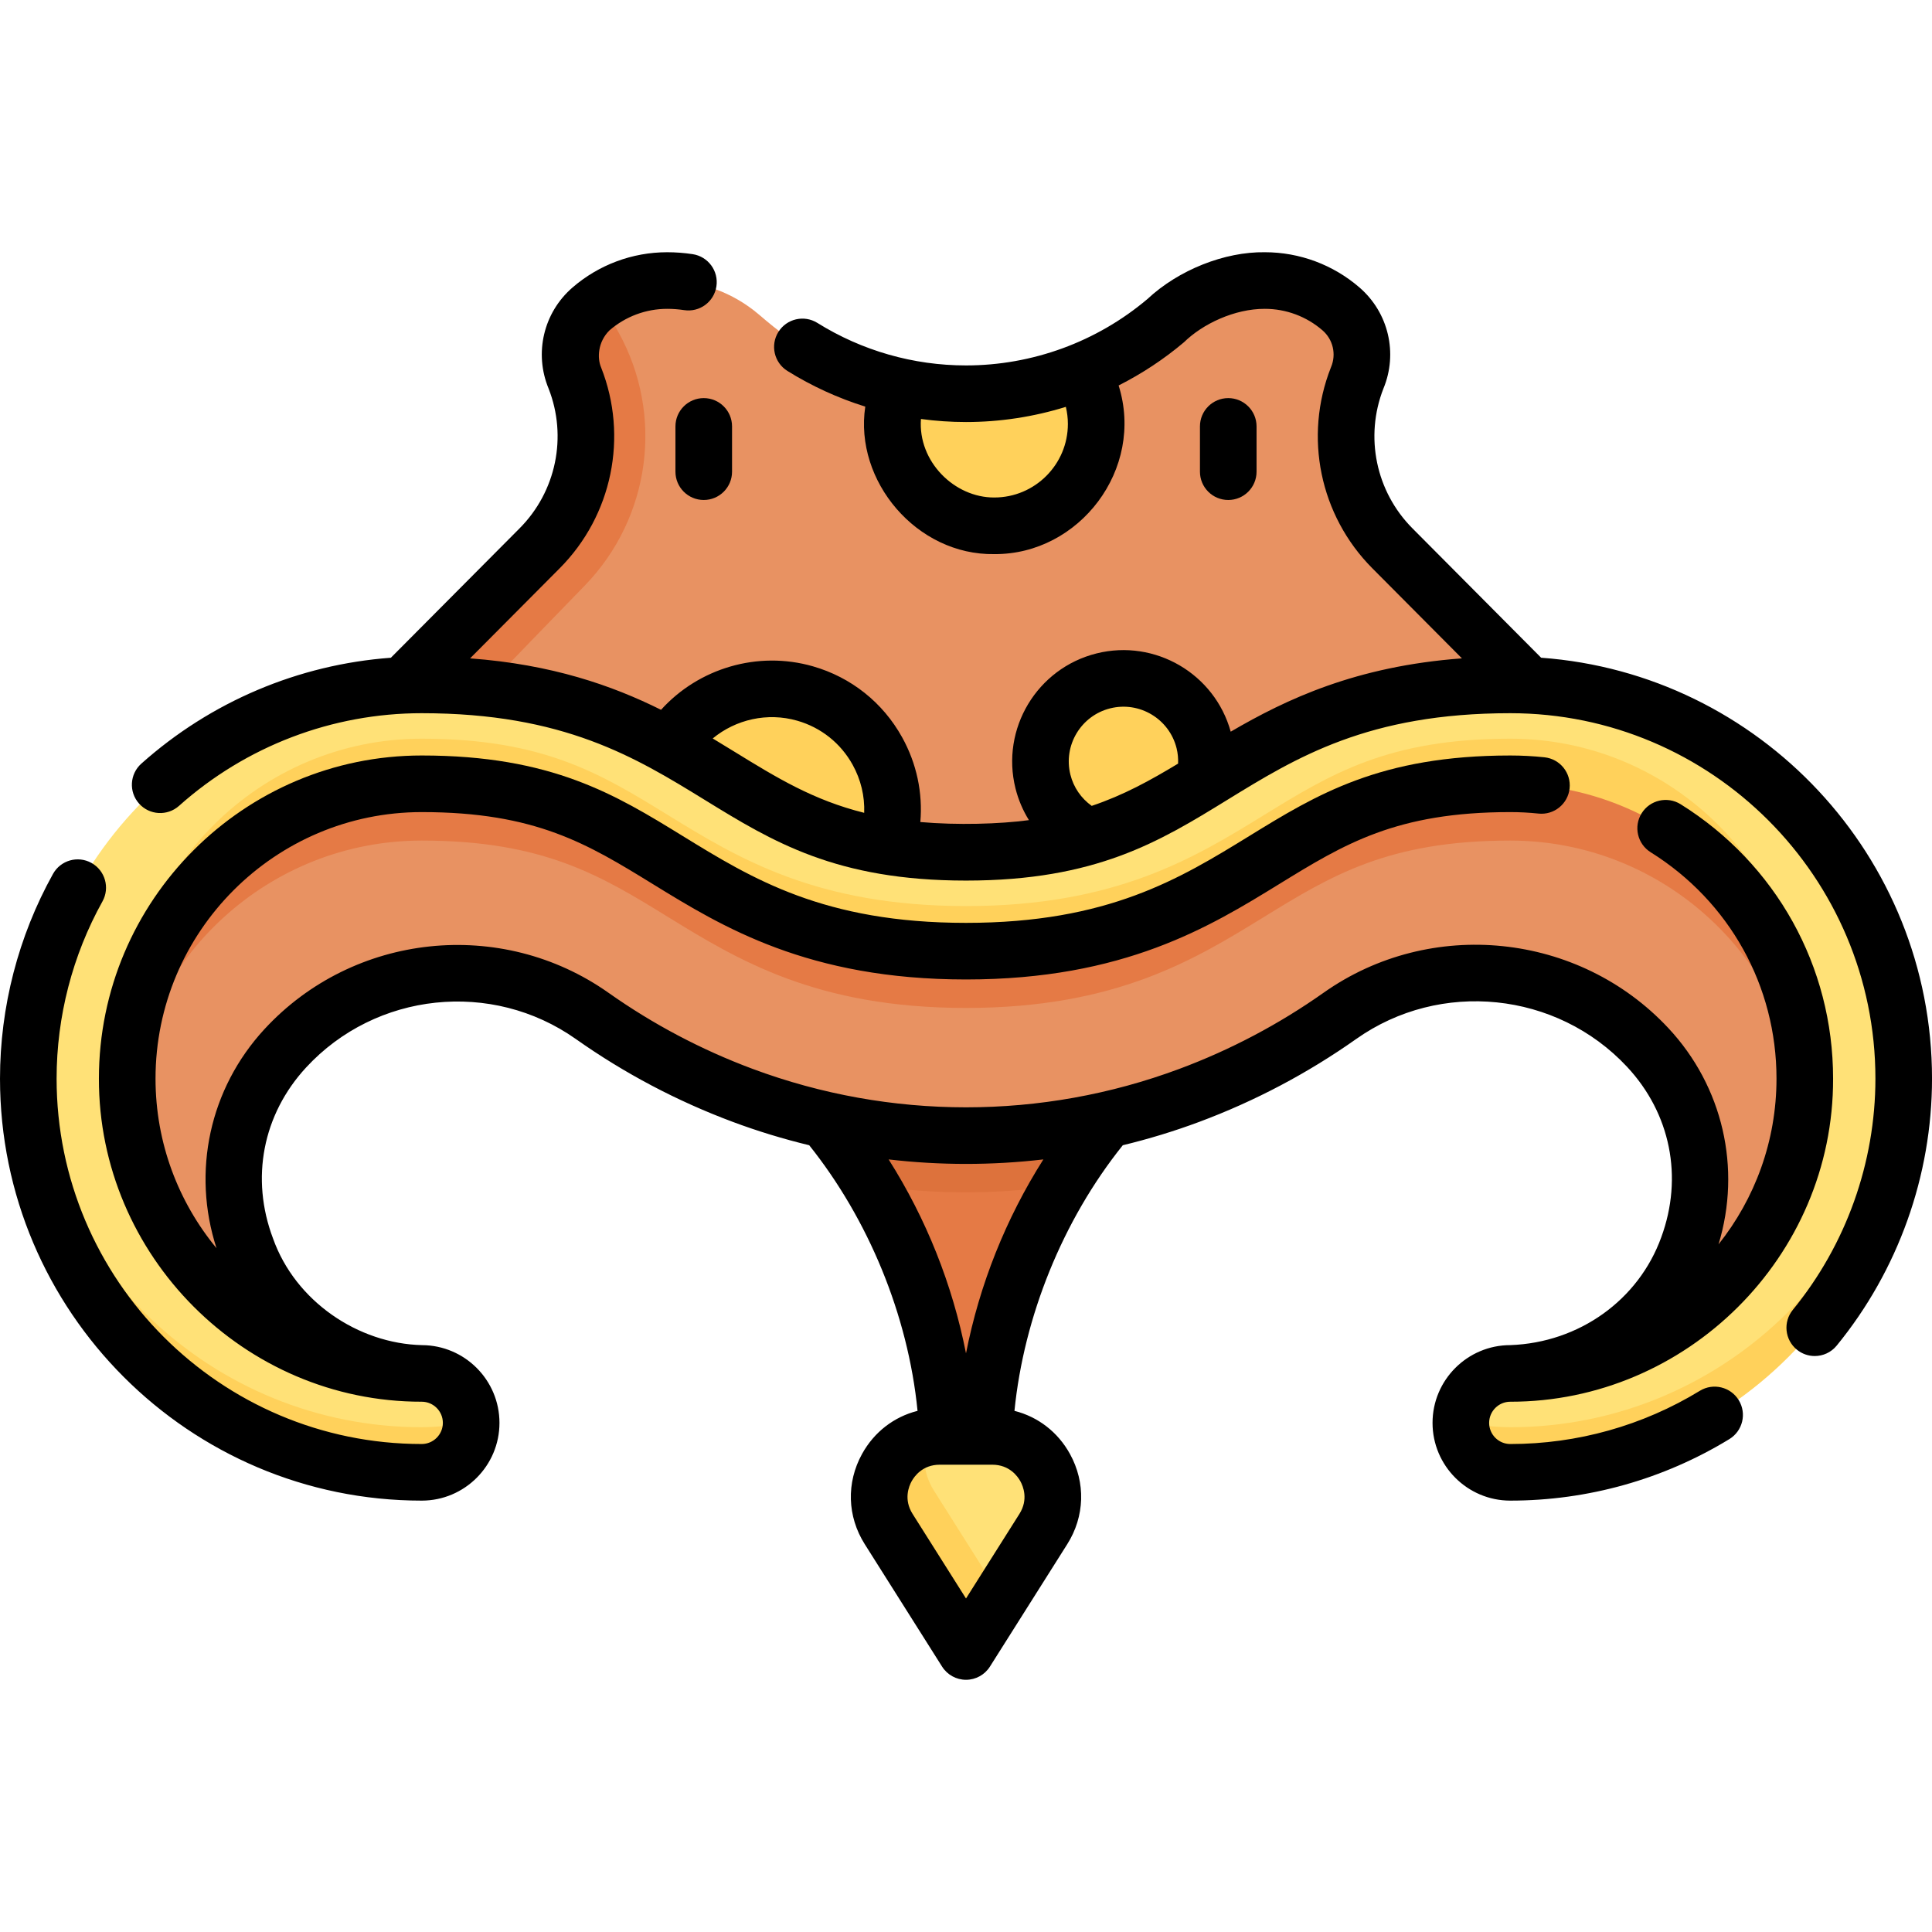 <svg id="Capa_1" enable-background="new 0 0 512 512" height="512" viewBox="0 0 512 512" width="512" xmlns="http://www.w3.org/2000/svg"><g><g><path d="m405.303 181.869-37.557-38.727c-11.034-11.377-14.225-28.235-8.113-42.858l.04-.095c2.665-6.375.938-13.74-4.281-18.266-5.603-4.86-12.772-7.535-20.189-7.535h-.01c-8.842 0-17.398 3.131-24.151 8.838l-2.128 1.798c-6.717 5.677-14.249 10.19-22.283 13.426l.582 5.146-45.532 4.596-3.289-5.714c-12.927-2.843-25.062-8.798-35.305-17.454l-2.128-1.798c-6.753-5.707-15.309-8.838-24.151-8.838h-.005c-5.558 0-10.977 1.502-15.702 4.299l-1.492 3.236c-5.22 4.525-6.947 11.89-4.282 18.264 6.722 14.634 3.916 31.881-7.099 43.63l-37.015 39.483-3.709 14.559 15.571-.052c24.014-.08 47.433 7.461 66.889 21.537 39.094 28.285 91.8 28.751 131.388 1.162l.135-.094c22.556-15.719 50.052-22.715 77.377-19.685l5.973.662z" fill="#e89262"/><path d="m125 186.151 17.163-17.762 12.829-13.229c17.413-17.955 21.041-45.183 8.938-67.071l-.725-1.312c-1.217-2.202-2.005-4.641-2.097-7.155-.011-.312-.014-.623-.007-.934-1.582.936-3.086 2.017-4.492 3.236-5.22 4.526-6.947 11.89-4.282 18.264 6.137 14.682 2.933 31.608-8.145 43.031l-37.997 39.18 1.32 15.46z" fill="#e57a45"/><g fill="#ffd15b"><path d="m234.412 226.028c.325-.852.617-1.725.873-2.618 4.871-16.988-4.951-34.709-21.94-39.581-14.28-4.095-29.078 2.193-36.326 14.392l26.954 23.059z"/><path d="m238.314 102.638c-1.172 3.024-1.814 6.312-1.814 9.751 0 14.912 12.088 27 27 27s27-12.088 27-27c0-4.888-1.299-9.473-3.57-13.427l-.299-.51c-6.734 2.685-17.021 5.792-29.779 5.933-7.187.079-13.44-.806-18.46-1.905-.026.051-.052.106-.078.158z"/><path d="m317.5 211.494c2.198-4.491 2.886-9.753 1.581-14.984-2.939-11.789-14.879-18.964-26.669-16.024-11.789 2.939-18.964 14.88-16.024 26.669 1.96 7.86 7.92 13.669 15.169 15.796z"/></g><g><path d="m291 297.115s-6.407 11.082-9.959 16.998c-10.656 17.749-17.369 37.648-19.599 58.395l-5.442 50.607-5.442-50.606c-2.229-20.729-8.945-40.634-19.585-58.372-3.559-5.933-5.557-11.624-9.973-17.022l-.819-1 71.585-.003z" fill="#e57a45"/><path d="m219 297.115c4.416 5.398 8.414 11.088 11.973 17.022 16.592 2.478 33.475 2.454 50.068-.024 3.559-5.934 7.543-11.601 11.959-16.998l.766-1.003-75.585.003z" fill="#dd723c"/></g><g><path d="m265.158 422.98-9.158 7.341-16.957-24.853c-10.213-17.7 6.997-24.583 6.997-24.583.96-.177 1.958-.27 2.99-.27h13.942c12.601 0 20.257 13.89 13.528 24.544z" fill="#ffe177"/><path d="m247.501 395.024c-2.915-4.615-3.178-9.701-1.462-14.139-10.798 1.954-16.725 14.343-10.538 24.139l17.962 28.44c1.177 1.864 3.896 1.864 5.073 0l6.621-10.484z" fill="#ffd15b"/></g><g><path d="m400.371 364.013c.262-.015.654-.035.916-.052 1.405-.092 2.831-.338 4.275-.504 41.575-4.763 59.649-55.282 31.07-85.85-21.279-22.761-56.092-26.325-81.542-8.348-12.341 8.717-25.758 15.802-39.916 21.079-38.167 14.224-80.18 14.224-118.346 0l-.029-.011c-14.139-5.269-27.538-12.345-39.863-21.051-25.424-17.958-60.222-14.284-81.335 8.588-28.606 30.99-9.629 81.562 32.327 85.85.181.019.361.039.541.056 1.014.097 2.154.182 3.161.244l-2.015.108c-31.053 1.862-60.39-14.37-75.307-41.669l-.267-.488c-14.365-26.288-12.911-58.384 3.772-83.266l3.517-5.245c14.808-22.085 39.585-35.413 66.175-35.595l45.329-.311c59.493 53.009 148.629 55.113 210.557 4.971l7.994-6.473 28.671-.197c26.449-.182 51.293 12.667 66.431 34.356l5.344 7.657c15.281 21.895 18.686 49.952 9.086 74.866-12.472 32.366-44.307 53.073-78.95 51.352z" fill="#e89262"/><g><path d="m111.758 222.76c32.353 0 47.6 9.377 65.255 20.236 18.383 11.306 39.218 24.121 78.987 24.121s60.604-12.815 78.987-24.121c17.655-10.859 32.903-20.236 65.255-20.236 40.508 0 73.897 31.056 77.68 70.631.236-2.47 4.367-4.971 4.367-7.502 0-43.08-39.012-82.129-82.047-82.129-32.353 0-47.6 7.377-65.255 18.236-18.383 11.306-39.218 24.121-78.987 24.121s-60.604-12.815-78.987-24.121c-17.655-10.859-32.903-18.236-65.255-18.236-43.035 0-81.047 39.049-81.047 82.129 0 2.531 3.131 5.032 3.367 7.502 3.783-39.575 37.172-70.631 77.68-70.631z" fill="#e57a45"/></g></g><g><path d="m400.242 181.549c-39.768 0-60.604 12.815-78.987 24.121-17.655 10.859-32.902 20.236-65.255 20.236s-47.6-9.377-65.255-20.236c-18.383-11.306-39.218-24.121-78.987-24.121-55.476 0-100.968 43.587-104.085 98.34-.113 1.986.21 3.986.21 6 0 51.836 47.544 101.879 105.032 101.879 7.238 0 11.949-10.645 11.949-10.645 0-7.238-5.997-13.11-13.234-13.11-43.035 0-77.918-35.044-77.918-78.124 0-2.019.089-4.02.241-6.001.46-6.039.61-12.001 2.369-17.773 9.976-32.731 40.568-59.355 75.438-59.355 32.353 0 47.6 9.377 65.255 20.236 18.383 11.306 39.218 24.121 78.987 24.121s60.604-12.815 78.987-24.121c17.655-10.859 32.902-20.236 65.255-20.236 34.22 0 64.354 25.573 74.855 57.451 2.104 6.386 2.459 13.025 2.958 19.762.143 1.926.234 3.955.234 5.916 0 43.08-34.883 78.124-77.918 78.124-7.238 0-13.234 5.872-13.234 13.11 0 0 0 9.709 16.417 9.709 57.488 0 97.532-49.277 100.773-100.943.126-2.01 0-6 0-6-3.119-54.753-48.611-98.34-104.087-98.34z" fill="#ffe177"/><g fill="#ffd15b"><path d="m478.055 279.973c.151-1.983.234-4.063.234-6.084 0-43.08-35.012-78.129-78.047-78.129-32.353 0-47.6 9.377-65.255 20.236-18.383 11.306-39.218 24.121-78.987 24.121s-60.604-12.815-78.987-24.121c-17.655-10.859-32.903-20.236-65.255-20.236-43.035 0-78.047 35.049-78.047 78.129 0 2.021.089 4.016.24 5.999 3.074-40.284 36.79-72.128 77.807-72.128 32.353 0 47.6 9.377 65.255 20.236 18.383 11.306 39.218 24.121 78.987 24.121s60.604-12.815 78.987-24.121c17.655-10.859 32.903-20.236 65.255-20.236 41.016 0 74.739 31.928 77.813 72.213z"/><path d="m111.758 378.228c-55.475 0-100.967-43.588-104.085-98.34-.113 1.986-.173 3.986-.173 6 0 57.533 46.77 104.34 104.258 104.34 7.238 0 13.105-5.867 13.105-13.105.001 0-8.031 1.105-13.105 1.105z"/><path d="m400.242 378.228c-5.074 0-13.105-1.105-13.105-1.105 0 7.238 5.868 13.105 13.105 13.105 57.488 0 104.258-46.806 104.258-104.34 0-2.014-.06-4.014-.173-6-3.118 54.752-48.61 98.34-104.085 98.34z"/></g></g></g><g><path d="m408.414 174.302-34.112-34.295c-9.684-9.735-12.693-24.271-7.675-37.05 3.875-9.363 1.34-20.102-6.32-26.746-6.967-6.042-15.882-9.369-25.113-9.369-10.652-.152-22.826 4.663-31.12 12.408-13.425 11.345-30.497 17.592-48.074 17.592-13.941 0-27.562-3.896-39.392-11.27-3.515-2.188-8.14-1.116-10.332 2.398-2.191 3.515-1.118 8.141 2.398 10.332 6.484 4.041 13.419 7.202 20.631 9.457-2.976 19.691 13.624 39.421 34.195 39.083 22.472.172 39.926-22.49 32.946-44.689 6.155-3.118 11.975-6.939 17.308-11.446 4.959-4.861 13.403-8.89 21.449-8.865 5.611 0 11.036 2.024 15.275 5.701 2.78 2.411 3.695 6.312 2.275 9.708-.019.046-.038.093-.056.139-7.239 18.338-2.934 39.218 10.969 53.195l23.76 23.887c-28.035 2.073-46.496 10.792-61.274 19.429-4.25-15.337-20.026-24.611-35.554-20.74-15.783 3.936-25.422 19.978-21.487 35.761.752 3.018 1.967 5.848 3.563 8.422-7.742 1.036-18.935 1.366-28.778.502.666-7.742-.973-15.506-4.824-22.453-5.115-9.229-13.518-15.912-23.66-18.819-14.619-4.195-30.276.517-40.232 11.531-12.953-6.447-28.914-12.028-50.606-13.632l23.76-23.887c13.903-13.978 18.208-34.857 10.969-53.195-1.076-2.501-.9-6.764 2.218-9.846 4.242-3.677 9.669-5.702 15.287-5.702 1.5 0 3.014.115 4.502.342 4.101.621 7.92-2.191 8.543-6.286.624-4.095-2.191-7.92-6.286-8.544-2.233-.34-4.507-.512-6.765-.512-9.222 0-18.138 3.327-25.107 9.368-7.664 6.645-10.198 17.387-6.318 26.754 5.014 12.776 2.003 27.309-7.678 37.043l-34.116 34.299c-24.453 1.794-47.678 11.595-66.13 28.06-3.09 2.758-3.36 7.499-.603 10.589 2.759 3.092 7.499 3.36 10.59.603 17.746-15.835 40.587-24.556 64.317-24.556 37.645 0 56.663 11.696 75.058 23.01 17.848 10.979 34.707 21.348 69.185 21.348s51.336-10.369 69.188-21.35c18.392-11.312 37.41-23.008 75.055-23.008 53.353 0 96.758 43.442 96.758 96.84 0 22.268-7.771 44.025-21.882 61.267-2.623 3.205-2.151 7.931 1.054 10.554 1.394 1.142 3.075 1.696 4.746 1.696 2.171 0 4.326-.938 5.809-2.75 16.296-19.915 25.272-45.048 25.272-70.768 0-58.919-45.763-107.338-103.586-111.54zm-125.414-61.96c0 10.752-8.748 19.5-19.5 19.5-10.549.057-20.273-9.516-19.441-20.806 3.942.53 7.93.806 11.941.806 9.031 0 17.947-1.384 26.461-4.021.35 1.474.539 2.99.539 4.521zm-94.122 83.357c6.113-5.047 14.5-6.974 22.4-4.707 6.291 1.804 11.503 5.949 14.675 11.672 2.193 3.956 3.228 8.338 3.065 12.745-13.509-3.367-23.176-9.305-34.347-16.176-1.878-1.155-3.806-2.34-5.793-3.534zm94.788 9.594c-1.935-7.758 2.803-15.643 10.561-17.577 7.758-1.938 15.643 2.803 17.577 10.562.339 1.358.457 2.724.403 4.087-7.378 4.457-14.447 8.363-22.893 11.2-2.788-1.991-4.806-4.892-5.648-8.272z"/><path d="m450.481 368.576c-15.111 9.229-32.483 14.105-50.239 14.105-3.091 0-5.605-2.515-5.605-5.605s2.515-5.605 5.605-5.605c46.667.041 85.676-38.391 85.547-85.629 0-29.739-15.104-56.921-40.401-72.711-3.516-2.195-8.141-1.123-10.333 2.392-2.193 3.514-1.123 8.14 2.391 10.333 20.879 13.032 33.344 35.457 33.344 59.986 0 16.592-5.759 31.854-15.361 43.922 6.118-20.153 1.166-41.834-13.317-57.326-23.714-25.365-62.983-29.386-91.348-9.353-11.807 8.34-24.662 15.129-38.208 20.177-36.469 13.592-76.639 13.59-113.137-.01-13.528-5.042-26.366-11.821-38.155-20.149-28.396-20.056-67.591-15.92-91.173 9.628-14.55 15.763-19.297 37.765-12.716 58.049-10.091-12.219-16.161-27.882-16.161-44.938 0-38.944 31.647-70.628 70.547-70.628 30.233 0 43.954 8.439 61.329 19.125 18.274 11.241 41.022 25.231 82.91 25.231s64.636-13.99 82.916-25.232c17.372-10.685 31.093-19.124 61.326-19.124 2.498 0 5.01.132 7.469.392 4.115.441 7.812-2.55 8.248-6.669s-2.55-7.812-6.669-8.247c-2.98-.315-6.024-.476-9.047-.476-34.477 0-51.335 10.369-69.187 21.349-18.393 11.311-37.411 23.007-75.056 23.007s-56.663-11.696-75.058-23.01c-17.849-10.978-34.708-21.347-69.185-21.347-47.171 0-85.547 38.412-85.547 85.628-.087 46.855 38.47 85.697 85.547 85.629 3.091 0 5.605 2.515 5.605 5.605s-2.515 5.605-5.605 5.605c-53.353 0-96.758-43.442-96.758-96.84 0-16.426 4.202-32.66 12.151-46.948 2.014-3.62.712-8.187-2.907-10.2-3.62-2.016-8.188-.713-10.2 2.907-9.187 16.515-14.043 35.271-14.043 54.243 0 61.669 50.134 111.84 111.758 111.84 11.362 0 20.605-9.243 20.605-20.605 0-11.331-9.194-20.55-20.513-20.601-16.906-.397-33.561-11.582-39.492-28.255-6.022-15.914-2.75-32.854 8.753-45.316 18.492-20.033 49.229-23.278 71.497-7.55 12.845 9.073 26.832 16.46 41.6 21.963 6.646 2.477 13.407 4.531 20.24 6.182 15.597 19.516 26.187 44.891 28.711 70.392-6.209 1.561-11.492 5.586-14.711 11.427-4.195 7.612-3.929 16.544.712 23.893l20.499 32.456c1.375 2.176 3.768 3.495 6.341 3.495s4.967-1.319 6.341-3.495l20.499-32.456c4.641-7.349 4.907-16.28.712-23.893-3.219-5.841-8.502-9.866-14.711-11.427 2.49-24.878 12.716-50.435 28.711-70.392 6.834-1.651 13.594-3.705 20.24-6.182 14.758-5.499 28.762-12.895 41.625-21.98 22.272-15.732 53.113-12.576 71.737 7.345 11.56 12.365 14.96 29.269 9.093 45.217-6.006 16.611-21.742 27.917-40.005 28.572-11.362 0-20.605 9.243-20.605 20.605s9.244 20.605 20.605 20.605c20.515 0 40.59-5.638 58.056-16.303 3.535-2.159 4.651-6.775 2.492-10.311-2.158-3.534-6.774-4.652-10.309-2.492zm-180.066 23.982c.729 1.322 2.162 4.811-.258 8.643l-14.157 22.416-14.157-22.416c-2.42-3.832-.986-7.32-.258-8.643.729-1.321 2.913-4.396 7.444-4.396h13.941c4.532 0 6.717 3.075 7.445 4.396zm-14.415-33.91c-3.605-18.291-10.545-35.677-20.504-51.391 13.623 1.589 27.385 1.589 41.008 0-9.959 15.713-16.899 33.099-20.504 51.391z"/><path d="m179 113.002v12c0 4.143 3.358 7.5 7.5 7.5s7.5-3.357 7.5-7.5v-12c0-4.143-3.358-7.5-7.5-7.5s-7.5 3.357-7.5 7.5z"/><path d="m325.5 132.502c4.142 0 7.5-3.357 7.5-7.5v-12c0-4.143-3.358-7.5-7.5-7.5s-7.5 3.357-7.5 7.5v12c0 4.142 3.358 7.5 7.5 7.5z"/></g></g></svg>